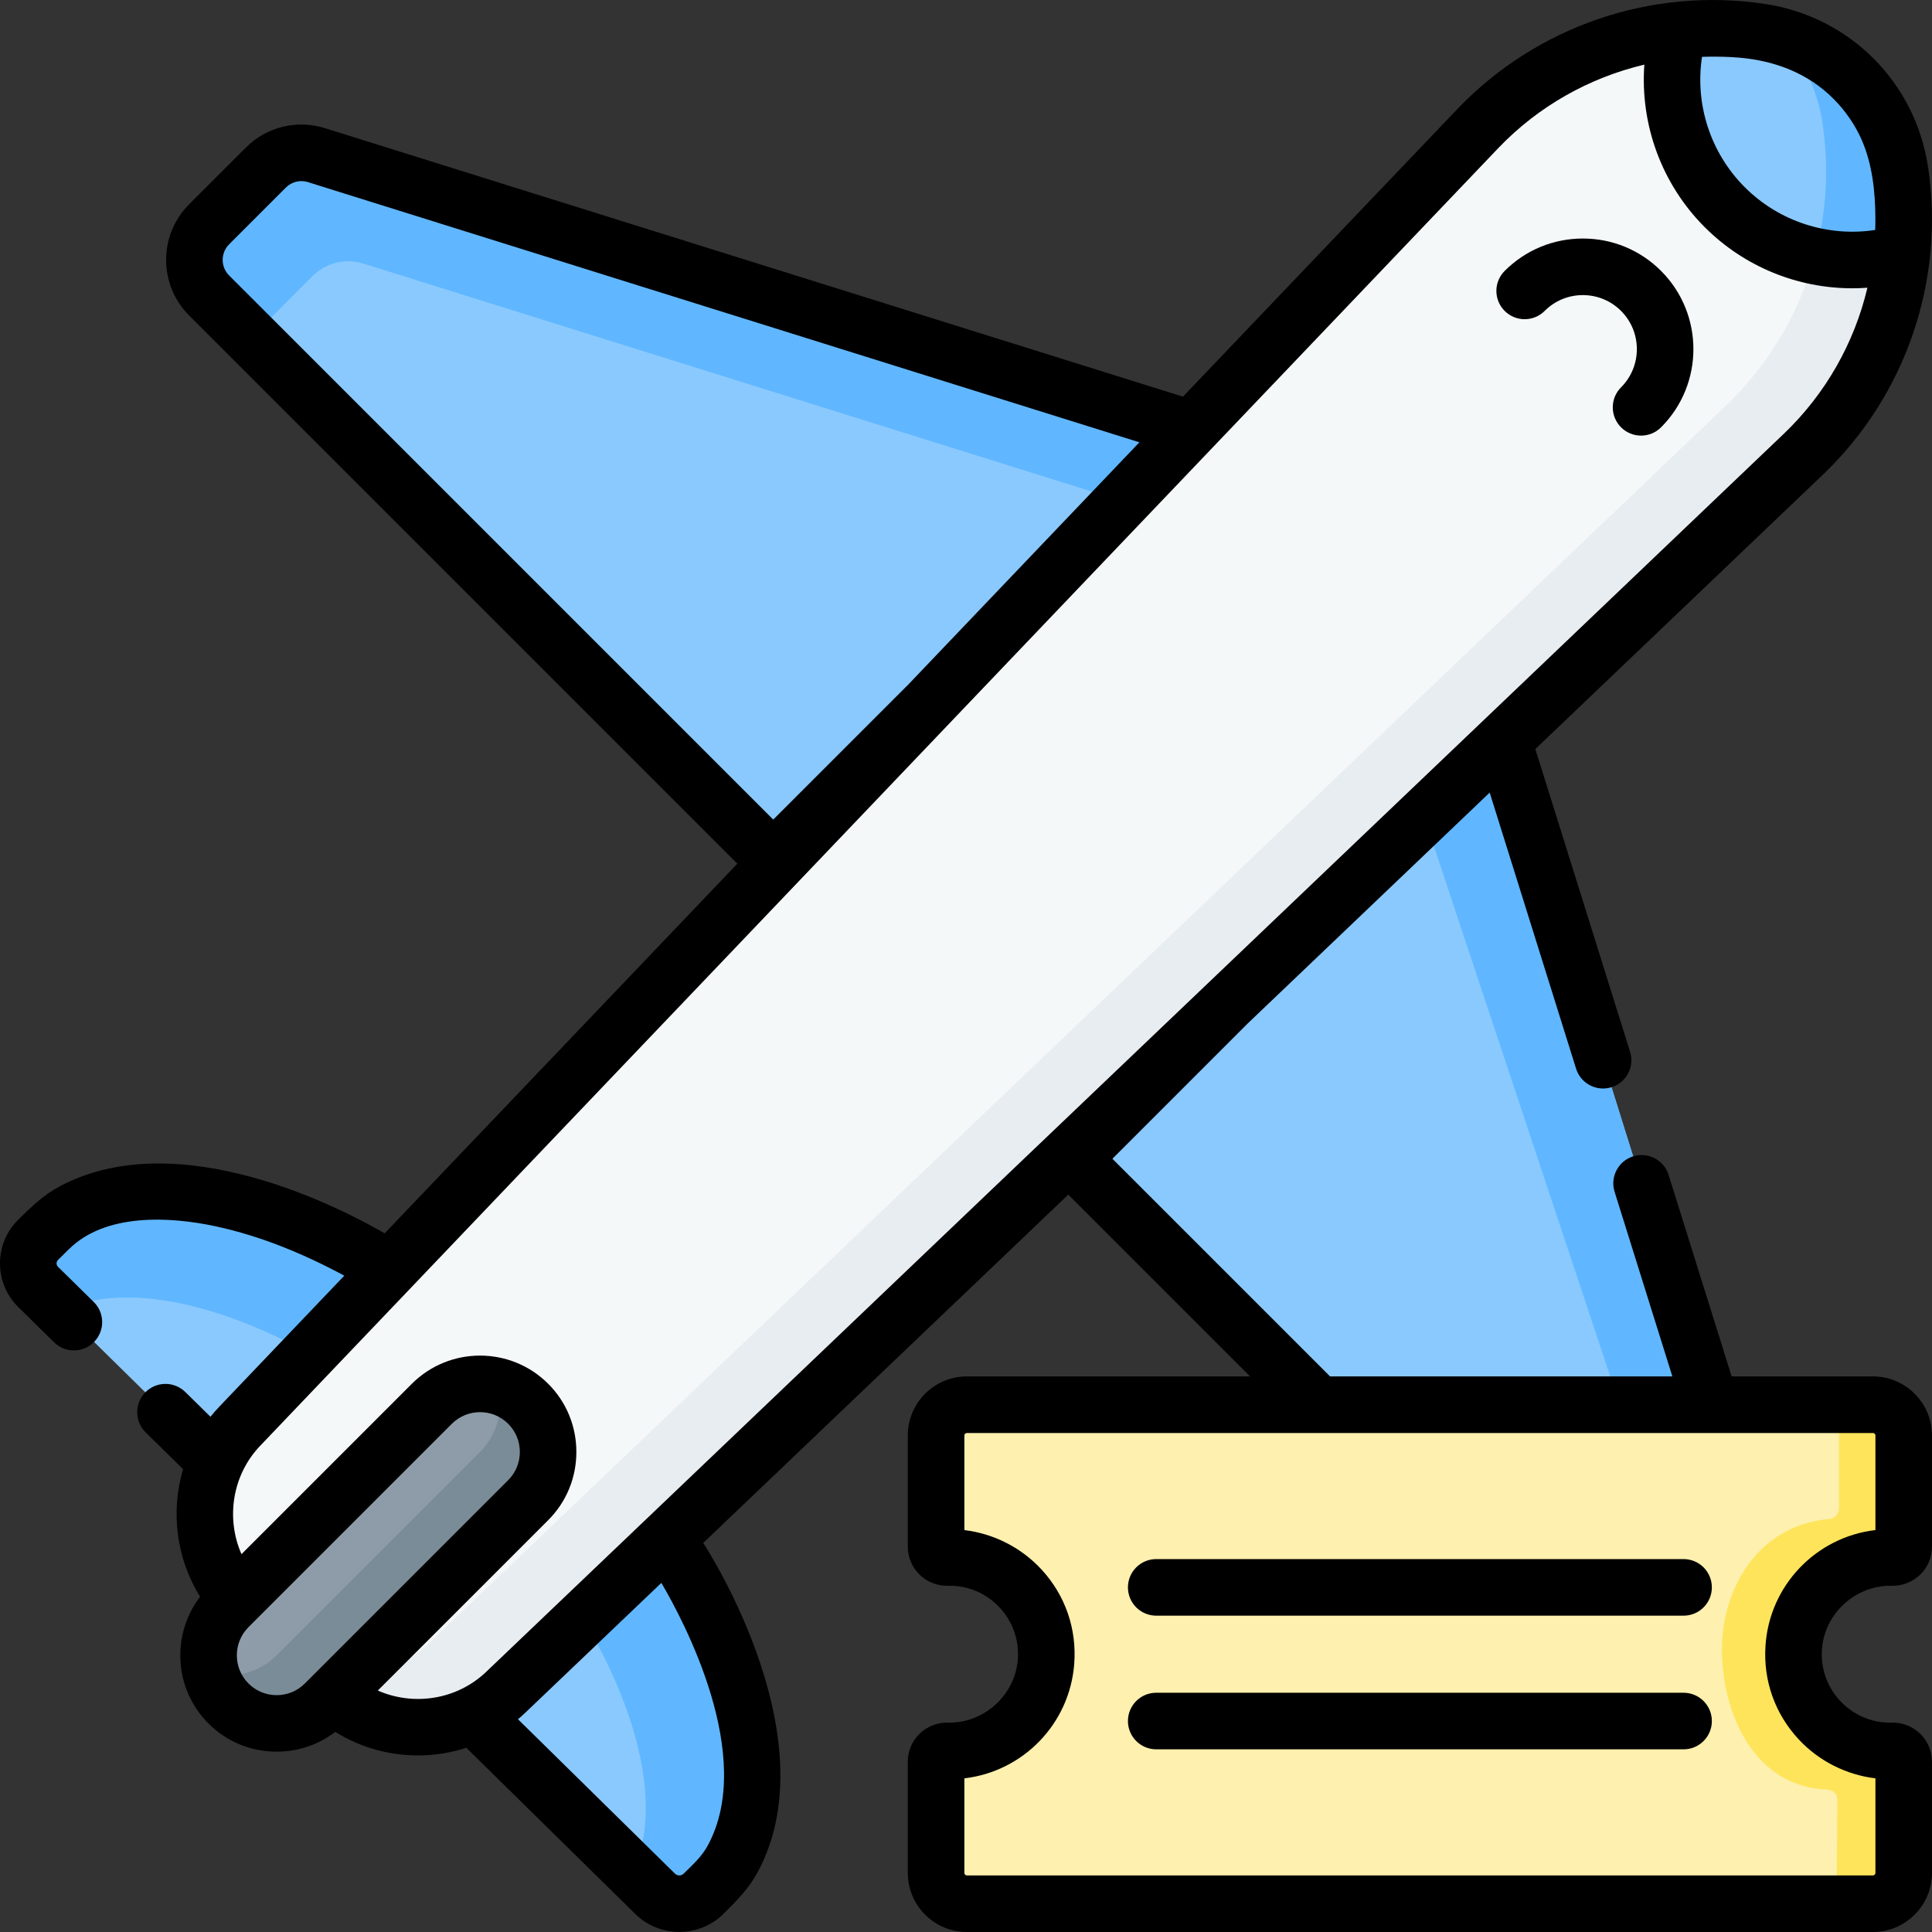 <svg id="Capa_1" enable-background="new 0 0 512.232 512.232" height="512" viewBox="0 0 512.232 512.232" width="512" xmlns="http://www.w3.org/2000/svg"><rect x="0" y="0" width="512.232" height="512.232" fill="#333333" stroke="none"/><g><g><g><path d="m194.205 492.946c17.341-31.791-14.101-79.876-14.101-79.876l-79.415-78.111s-48.887-30.926-81.209-13.87c-2.359 1.245-4.511 2.84-6.403 4.702l-2.93 2.882c-3.528 3.47-3.528 9.097 0 12.568l42.078 41.387 79.415 78.111 42.078 41.387c3.528 3.47 9.249 3.47 12.777 0l2.93-2.882c1.892-1.861 3.514-3.978 4.78-6.298z" fill="#8ac9fe"/></g><g><path d="m194.206 492.952c-1.268 2.31-2.888 4.435-4.779 6.294l-2.935 2.876c-3.522 3.476-9.252 3.476-12.774 0l-5.882-5.786c12.446-27.739-13.502-67.443-13.502-67.443l-69.425-68.274s-40.366-25.545-68.568-13.281l-6.199-6.098c-3.522-3.465-3.522-9.1 0-12.565l2.935-2.887c1.89-1.859 4.051-3.453 6.399-4.7 32.323-17.057 81.213 13.87 81.213 13.87l79.417 78.113c-.001 0 31.442 48.088 14.1 79.881z" fill="#60b7ff"/></g><g><path d="m318.395 114.511-234.493-73.378c-4.736-1.482-9.903-.212-13.412 3.297l-15.048 15.048c-5.208 5.208-5.208 13.651 0 18.859l149.563 149.563z" fill="#8ac9fe"/></g><g><path d="m318.392 114.514-18.933 18.933-203.15-63.572c-4.73-1.473-9.894-.21-13.411 3.294l-15.045 15.057c-.421.421-.817.879-1.164 1.35l-11.243-11.244c-5.213-5.201-5.213-13.646 0-18.859l15.045-15.045c3.504-3.504 8.68-4.78 13.411-3.294z" fill="#60b7ff"/></g><g><path d="m397.718 193.835 73.378 234.493c1.482 4.736.212 9.903-3.297 13.412l-15.048 15.048c-5.208 5.208-13.651 5.208-18.859 0l-149.563-149.563z" fill="#8ac9fe"/></g><g><path d="m467.802 441.74-11.504 11.504-79.373-238.615 20.791-20.79 73.38 234.491c1.486 4.73.21 9.906-3.294 13.41z" fill="#60b7ff"/></g><g><path d="m466.857 8.462c-27.687-4.178-55.674 5.376-75.026 25.612l-328.268 344.063c-12.661 13.24-12.428 34.169.526 47.123l22.882 22.882c12.954 12.954 33.883 13.187 47.123.526l344.063-328.268c20.236-19.352 29.79-47.339 25.612-75.025-2.878-19.068-17.845-34.035-36.912-36.913z" fill="#f5f8f9"/></g><g><path d="m478.156 120.404-344.06 328.26c-13.24 12.67-34.17 12.43-47.13-.52l-3.7-3.7c10.53 2.22 21.91-.64 30.25-8.61l344.06-328.27c20.24-19.35 29.79-47.34 25.61-75.02-1.32-8.74-5.18-16.64-10.83-22.88 7.31 2.07 13.82 5.97 19.03 11.18 6.48 6.49 10.94 14.99 12.38 24.53 4.18 27.69-5.37 55.67-25.61 75.03z" fill="#e8edf2"/></g><g><path d="m504.26 67.086c-16.137 4.622-34.248.576-46.969-12.145s-16.767-30.832-12.145-46.969c7.14-.752 14.441-.607 21.711.491 9.527 1.436 18.034 5.904 24.521 12.391s10.955 14.994 12.391 24.521c1.098 7.27 1.244 14.571.491 21.711z" fill="#8ac9fe"/></g><g><path d="m504.256 67.084c-7.52 2.15-15.46 2.43-23.1.81 3.08-11.36 3.84-23.38 2.03-35.35-1.32-8.74-5.18-16.639-10.829-22.879.694.765 2.111.71 3.021.991 3.484 1.075 6.354 2.736 9.358 4.738 2.497 1.664 4.52 3.34 6.639 5.459 5.441 5.441 9.399 12.275 11.39 19.72 1.283 4.795 1.482 9.76 1.855 14.683.223 2.945.108 5.907-.099 8.843-.021.3-.076 2.931-.265 2.985z" fill="#60b7ff"/></g><g><path d="m60.577 451.653c-7.025-7.025-7.025-18.521 0-25.547l53.918-53.918c7.025-7.025 18.521-7.025 25.547 0 7.025 7.025 7.025 18.521 0 25.547l-53.918 53.918c-7.026 7.025-18.521 7.025-25.547 0z" fill="#8d9ca8"/></g><g><path d="m140.044 397.737-53.917 53.917c-7.025 7.025-18.525 7.025-25.55 0-2.326-2.326-3.877-5.136-4.66-8.115 6.019 1.597 12.737.038 17.435-4.66l53.917-53.917c3.516-3.516 5.274-8.146 5.267-12.775 0-1.566-.2-3.132-.606-4.66 2.979.783 5.789 2.334 8.115 4.66 3.516 3.516 5.274 8.146 5.267 12.775.006 4.629-1.752 9.259-5.268 12.775z" fill="#7a8c98"/></g></g><g><path d="m475.565 436.867c-.968 14.942 10.861 27.359 25.585 27.359.213 0 .425-.003.637-.008 1.616-.04 2.944 1.254 2.944 2.87v29.484c0 4.505-3.652 8.157-8.157 8.157h-240.231c-4.505 0-8.157-3.652-8.157-8.157v-29.482c0-1.626 1.344-2.91 2.969-2.871.492.012.988.009 1.489-.008 12.914-.446 23.677-10.691 24.683-23.574 1.179-15.088-10.72-27.701-25.569-27.701-.21 0-.42.003-.628.008-1.616.04-2.944-1.254-2.944-2.87v-29.484c0-4.505 3.652-8.157 8.157-8.157h240.232c4.505 0 8.157 3.652 8.157 8.157v29.48c0 1.633-1.355 2.911-2.988 2.873-.064-.001-.127-.003-.191-.004-13.549-.214-25.111 10.405-25.988 23.928z" fill="#fef0ae"/></g><g><path d="m475.57 436.867c-.971 14.944 10.858 27.36 25.584 27.36.21 0 .42 0 .63-.009 1.619-.044 2.949 1.251 2.949 2.87v29.486c0 4.506-3.649 8.155-8.155 8.155h-18.139c4.506 0 8.567-4.052 8.567-8.558l.131-19.301c0-1.619-1.733-2.502-3.352-2.467-.21.009-.42.026-.639.009-19.599-1.724-26.694-22.296-26.606-37.275.087-16.003 9.493-32.409 27.859-34.351.07 0 .131.009.193.009 1.636.035 2.992-1.243 2.992-2.879v-19.328c0-4.506-3.657-8.155-8.164-8.155h17.158c4.506 0 8.155 3.649 8.155 8.155v29.478c0 1.636-1.356 2.914-2.993 2.879-.061 0-.122-.009-.184-.009-13.553-.209-25.111 10.404-25.986 23.931z" fill="#fee45a"/></g><g><path d="m419.666 63.241c-7.833 0-15.197 3.05-20.735 8.589-2.929 2.929-2.929 7.678 0 10.606 2.929 2.93 7.678 2.929 10.606 0 2.706-2.706 6.302-4.195 10.128-4.195s7.423 1.49 10.128 4.195c5.584 5.584 5.584 14.672 0 20.257-2.929 2.929-2.929 7.678 0 10.606 1.464 1.465 3.384 2.197 5.303 2.197s3.839-.732 5.303-2.197c11.433-11.434 11.433-30.037 0-41.47-5.537-5.537-12.901-8.588-20.733-8.588z"/><path d="m501.439 420.438.13.003c2.793.065 5.549-1.015 7.544-2.965 2.011-1.964 3.118-4.595 3.118-7.406v-29.48c0-8.633-7.024-15.657-15.658-15.657h-37.458l-16.721-53.431c-1.237-3.953-5.446-6.156-9.397-4.918-3.953 1.237-6.155 5.444-4.918 9.397l15.319 48.952h-90.756l-57.708-57.708 35.926-35.925 64.102-61.16 22.905 73.195c1.238 3.954 5.448 6.157 9.397 4.918 3.953-1.237 6.155-5.444 4.918-9.397l-25.117-80.263 76.274-72.773c21.972-21.012 32.381-51.504 27.844-81.565-3.388-22.455-20.752-39.819-43.208-43.208-30.061-4.536-60.553 5.873-81.571 27.851l-72.766 76.267-227.496-71.19c-7.425-2.324-15.455-.349-20.955 5.152l-15.049 15.048c-8.123 8.124-8.123 21.342 0 29.466l145.354 145.354-93.502 98.001c-11.262-6.524-54.49-29.173-86.011-12.539-4.357 2.299-7.637 5.471-11.092 8.87-3.151 3.1-4.887 7.23-4.887 11.63s1.735 8.531 4.887 11.632l9.447 9.291c2.954 2.904 7.702 2.864 10.606-.088 2.904-2.953 2.865-7.702-.088-10.606l-9.446-9.29c-.335-.33-.406-.692-.406-.938 0-.245.07-.607.406-.937 0 0 2.925-2.878 2.93-2.882 9.672-9.514 26.591-8.644 38.907-5.992 11.894 2.562 23.351 7.317 34.04 13.073l-33.14 34.735c-.826.864-1.606 1.755-2.341 2.672l-6.667-6.557c-2.953-2.905-7.701-2.866-10.606.087s-2.866 7.702.087 10.606l9.928 9.765c-3.334 11.241-1.817 23.665 4.516 33.813-7.68 10.015-6.947 24.454 2.215 33.616 4.814 4.814 11.234 7.466 18.077 7.466 5.703 0 11.109-1.848 15.54-5.249 6.655 4.153 14.285 6.246 21.923 6.246 4.336 0 8.672-.679 12.831-2.023l44.813 44.077c3.211 3.159 7.43 4.739 11.648 4.739s8.437-1.58 11.648-4.739c3.436-3.38 6.687-6.63 9.035-10.936 19.018-34.866-12.19-84.15-14.335-87.461l96.782-92.339 48.194 48.194h-75.087c-8.634 0-15.658 7.024-15.658 15.657v29.484c0 2.778 1.14 5.484 3.128 7.423 1.988 1.94 4.715 3.008 7.492 2.944.15-.003.301-.005.452-.005 5.12 0 9.854 2.071 13.332 5.831 3.471 3.753 5.162 8.649 4.76 13.787-.706 9.029-8.377 16.348-17.469 16.662-.352.012-.702.014-1.048.006-2.793-.073-5.533 1.012-7.526 2.957-2.013 1.966-3.121 4.598-3.121 7.413v29.482c0 8.634 7.024 15.658 15.658 15.658h240.231c8.634 0 15.658-7.024 15.658-15.658v-29.484c0-2.779-1.141-5.485-3.129-7.424-1.989-1.94-4.716-3.011-7.489-2.943-.154.003-.309.006-.464.006-5.067 0-9.768-2.038-13.236-5.738-3.467-3.699-5.195-8.542-4.865-13.636.614-9.479 8.839-17.052 18.389-16.916zm-50.183-405.366c.497-.018.994-.03 1.492-.038 2.811-.047 5.627.016 8.428.258 9.39.809 18.134 4.101 24.898 10.865 3.119 3.119 5.827 7.003 7.568 11.038 2.765 6.411 3.535 13.554 3.578 20.477.007 1.079-.004 2.157-.042 3.235-.001.022-.002.044-.003.066-12.574 1.918-25.455-2.209-34.582-11.336-9.122-9.123-13.25-21.997-11.337-34.565zm-390.511 57.962c-2.275-2.275-2.275-5.978 0-8.253l15.049-15.048c1.113-1.113 2.597-1.71 4.119-1.71.584 0 1.173.088 1.75.268l220.428 68.977-61.126 64.067-35.96 35.96zm20.076 373.316c-4.119 4.119-10.821 4.119-14.94 0s-4.119-10.821 0-14.94l53.918-53.918c2.06-2.06 4.765-3.089 7.47-3.089s5.411 1.03 7.47 3.089c4.119 4.119 4.119 10.821 0 14.94zm106.799 43.006c-1.612 2.956-4.023 5.1-6.385 7.424-.612.602-1.646.602-2.259 0l-41.644-40.96c.659-.554 1.308-1.123 1.938-1.726l36.077-34.421c5.745 9.749 25.198 45.987 12.273 69.683zm-58.71-46.109c-7.828 7.485-19.308 9.113-28.743 4.969l45.178-45.178c4.814-4.814 7.466-11.234 7.466-18.076 0-6.843-2.651-13.262-7.466-18.077-9.968-9.968-26.186-9.968-36.153 0l-45.169 45.169c-4.14-9.435-2.522-20.909 4.966-28.74l328.262-344.056c10.623-11.108 24.137-18.674 38.714-22.122-1.148 15.834 4.547 31.633 16.022 43.108 10.51 10.51 24.645 16.19 39.116 16.19 1.333 0 2.668-.051 4.005-.148-3.45 14.57-11.029 28.073-22.129 38.688zm348.06 17.999c5.343 5.701 12.569 9.32 20.262 10.246v25.081c0 .363-.295.658-.658.658h-240.231c-.363 0-.658-.295-.658-.658v-25.078c15.578-1.839 27.879-14.41 29.118-30.272.731-9.354-2.359-18.282-8.702-25.14-5.362-5.797-12.645-9.476-20.416-10.41v-25.082c0-.362.295-.657.658-.657h240.231c.363 0 .658.295.658.657v25.074c-15.661 1.837-28.105 14.588-29.151 30.719-.601 9.274 2.556 18.104 8.889 24.862z"/><path d="m446.366 413.362h-139.815c-4.142 0-7.5 3.358-7.5 7.5s3.358 7.5 7.5 7.5h139.814c4.142 0 7.5-3.358 7.5-7.5s-3.357-7.5-7.499-7.5z"/><path d="m446.366 448.799h-139.815c-4.142 0-7.5 3.358-7.5 7.5s3.358 7.5 7.5 7.5h139.814c4.142 0 7.5-3.358 7.5-7.5s-3.357-7.5-7.499-7.5z"/></g></g></svg>